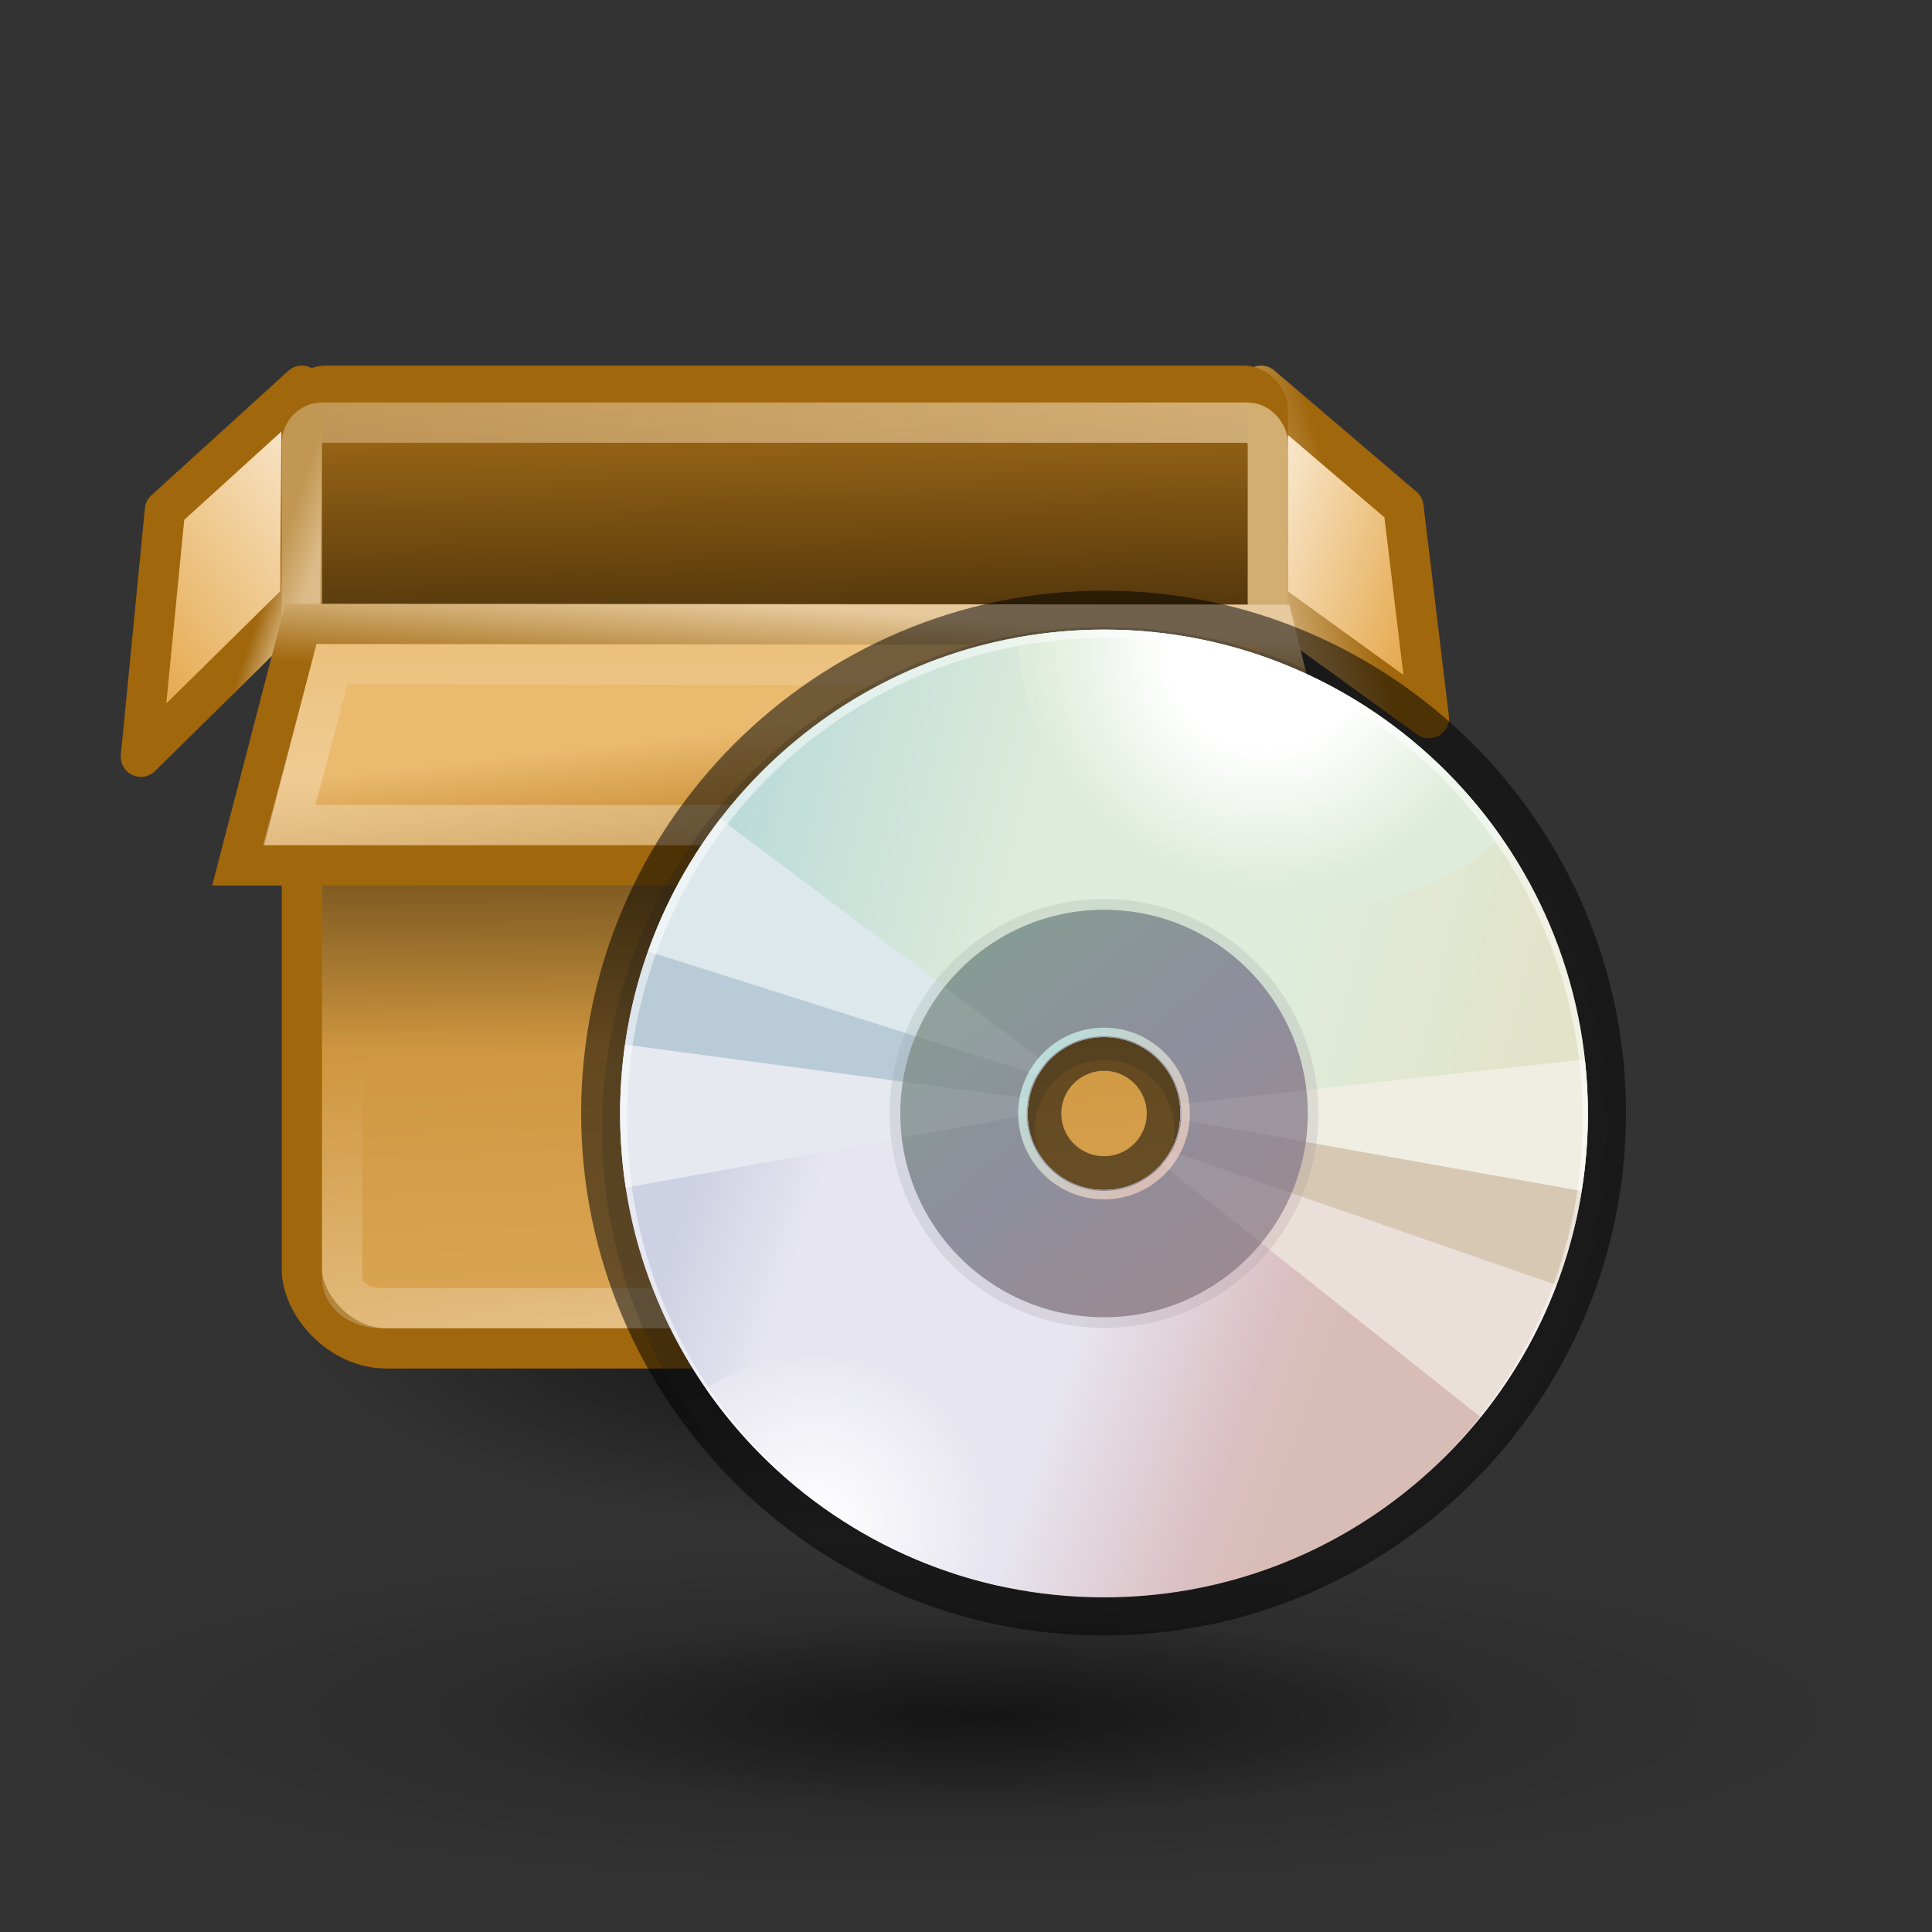 <?xml version="1.0" encoding="UTF-8" standalone="no"?>
<!-- Created with Inkscape (http://www.inkscape.org/) -->

<svg
   xmlns:dc="http://purl.org/dc/elements/1.1/"
   xmlns:cc="http://creativecommons.org/ns#"
   xmlns:rdf="http://www.w3.org/1999/02/22-rdf-syntax-ns#"
   xmlns:svg="http://www.w3.org/2000/svg"
   xmlns="http://www.w3.org/2000/svg"
   xmlns:xlink="http://www.w3.org/1999/xlink"
   xmlns:sodipodi="http://sodipodi.sourceforge.net/DTD/sodipodi-0.dtd"
   xmlns:inkscape="http://www.inkscape.org/namespaces/inkscape"
   width="48"
   height="48"
   id="svg7854"
   sodipodi:version="0.32"
   inkscape:version="0.48.4 r9939"
   version="1.0"
   sodipodi:docname="system-software-update.svg"
   inkscape:output_extension="org.inkscape.output.svg.inkscape">
  <rect width="100%" height="100%" fill="#333333" stroke="none"/>
  <sodipodi:namedview
     id="base"
     pagecolor="#ffffff"
     bordercolor="#e0e0e0"
     borderopacity="1"
     gridtolerance="10000"
     guidetolerance="10"
     objecttolerance="10"
     inkscape:pageopacity="0.0"
     inkscape:pageshadow="2"
     inkscape:zoom="4"
     inkscape:cx="39.250576"
     inkscape:cy="17.771646"
     inkscape:document-units="px"
     inkscape:current-layer="layer1"
     width="48px"
     height="48px"
     inkscape:showpageshadow="false"
     inkscape:window-width="1366"
     inkscape:window-height="706"
     inkscape:window-x="-8"
     inkscape:window-y="-8"
     showgrid="false"
     showborder="false"
     showguides="false"
     inkscape:guide-bbox="true"
     inkscape:window-maximized="1">
    <sodipodi:guide
       orientation="horizontal"
       position="-34.062"
       id="guide7555" />
  </sodipodi:namedview>
  <defs
     id="defs7856">
    <linearGradient
       id="XMLID_31_"
       gradientUnits="userSpaceOnUse"
       x1="81.525"
       y1="36.621"
       x2="90.373"
       y2="45.469">
      <stop
         offset="0"
         style="stop-color:#BBDBD8"
         id="stop3126" />
      <stop
         offset="1"
         style="stop-color:#D8BDB6"
         id="stop3128" />
    </linearGradient>
    <linearGradient
       id="XMLID_30_"
       gradientUnits="userSpaceOnUse"
       x1="75.65"
       y1="28.632"
       x2="96.398"
       y2="53.658">
      <stop
         offset="0"
         style="stop-color:#879B95"
         id="stop3117" />
      <stop
         offset="0.506"
         style="stop-color:#8E8E9C"
         id="stop3119" />
      <stop
         offset="1"
         style="stop-color:#9B8A91"
         id="stop3121" />
    </linearGradient>
    <linearGradient
       id="XMLID_29_"
       gradientUnits="userSpaceOnUse"
       x1="75.11"
       y1="27.98"
       x2="96.952"
       y2="54.326">
      <stop
         offset="0"
         style="stop-color:#879B95"
         id="stop3108" />
      <stop
         offset="0.506"
         style="stop-color:#8E8E9C"
         id="stop3110" />
      <stop
         offset="1"
         style="stop-color:#9B8A91"
         id="stop3112" />
    </linearGradient>
    <radialGradient
       id="XMLID_28_"
       cx="63.007"
       cy="73.647"
       r="14.056"
       gradientUnits="userSpaceOnUse">
      <stop
         offset="0"
         style="stop-color:#FFFFFF"
         id="stop3338" />
      <stop
         offset="1"
         style="stop-color:#E7E6F0"
         id="stop3103" />
    </radialGradient>
    <radialGradient
       id="XMLID_27_"
       cx="98.882"
       cy="4.191"
       r="18.724"
       gradientUnits="userSpaceOnUse">
      <stop
         offset="0.41"
         style="stop-color:#FFFFFF"
         id="stop3094" />
      <stop
         offset="1"
         style="stop-color:#DFECDB"
         id="stop3096" />
    </radialGradient>
    <linearGradient
       id="XMLID_26_"
       gradientUnits="userSpaceOnUse"
       x1="56.856"
       y1="14.699"
       x2="121.236"
       y2="30.741">
      <stop
         offset="0"
         style="stop-color:#BBDBD8"
         id="stop3071" />
      <stop
         offset="0.371"
         style="stop-color:#DFECDB"
         id="stop3073" />
      <stop
         offset="0.68"
         style="stop-color:#DFECDB"
         id="stop3075" />
      <stop
         offset="1"
         style="stop-color:#E2E3C9"
         id="stop3077" />
    </linearGradient>
    <linearGradient
       id="XMLID_25_"
       gradientUnits="userSpaceOnUse"
       x1="52.531"
       y1="48.679"
       x2="102.432"
       y2="65.532">
      <stop
         offset="0"
         style="stop-color:#CED1E3"
         id="stop3058" />
      <stop
         offset="0.185"
         style="stop-color:#E7E6F0"
         id="stop3060" />
      <stop
         offset="0.618"
         style="stop-color:#E7E6F0"
         id="stop3062" />
      <stop
         offset="0.893"
         style="stop-color:#DBC0C4"
         id="stop3064" />
      <stop
         offset="1"
         style="stop-color:#D8BDB6"
         id="stop3066" />
    </linearGradient>
    <linearGradient
       id="linearGradient11492">
      <stop
         id="stop11494"
         offset="0"
         style="stop-color:#5b9900;stop-opacity:1;" />
      <stop
         style="stop-color:#e1e1e1;stop-opacity:1;"
         offset="0.766"
         id="stop11496" />
      <stop
         id="stop11498"
         offset="1"
         style="stop-color:#bdff7a;stop-opacity:1;" />
    </linearGradient>
    <linearGradient
       id="linearGradient11482">
      <stop
         id="stop11484"
         offset="0"
         style="stop-color:#d4fa70;stop-opacity:1;" />
      <stop
         style="stop-color:#81e74a;stop-opacity:1;"
         offset="0.164"
         id="stop11486" />
      <stop
         id="stop11488"
         offset="0.872"
         style="stop-color:#b4dc62;stop-opacity:1;" />
      <stop
         id="stop11490"
         offset="1"
         style="stop-color:#c3fd76;stop-opacity:1;" />
    </linearGradient>
    <linearGradient
       id="linearGradient11474">
      <stop
         style="stop-color:#ffffff;stop-opacity:1;"
         offset="0"
         id="stop11476" />
      <stop
         id="stop11478"
         offset="1"
         style="stop-color:#84f975;stop-opacity:0.122;" />
    </linearGradient>
    <linearGradient
       inkscape:collect="always"
       id="linearGradient14237">
      <stop
         style="stop-color:#ffffff;stop-opacity:1;"
         offset="0"
         id="stop14239" />
      <stop
         style="stop-color:#ffffff;stop-opacity:0;"
         offset="1"
         id="stop14241" />
    </linearGradient>
    <linearGradient
       inkscape:collect="always"
       id="linearGradient15240">
      <stop
         style="stop-color:#ff6e04;stop-opacity:1;"
         offset="0"
         id="stop15242" />
      <stop
         style="stop-color:#ff6e04;stop-opacity:0;"
         offset="1"
         id="stop15244" />
    </linearGradient>
    <linearGradient
       id="linearGradient6231">
      <stop
         style="stop-color:white;stop-opacity:1"
         offset="0"
         id="stop6233" />
      <stop
         style="stop-color:white;stop-opacity:0"
         offset="1"
         id="stop6235" />
    </linearGradient>
    <linearGradient
       id="linearGradient22579">
      <stop
         style="stop-color:#ff3247;stop-opacity:1;"
         offset="0"
         id="stop22581" />
      <stop
         style="stop-color:#c80015;stop-opacity:0;"
         offset="1"
         id="stop22583" />
    </linearGradient>
    <linearGradient
       inkscape:collect="always"
       id="linearGradient3303">
      <stop
         style="stop-color:#fdd99b;stop-opacity:1"
         offset="0"
         id="stop3305" />
      <stop
         style="stop-color:#fdd99b;stop-opacity:0"
         offset="1"
         id="stop3307" />
    </linearGradient>
    <linearGradient
       id="linearGradient19616">
      <stop
         id="stop19618"
         offset="0"
         style="stop-color:#ef583d;stop-opacity:1;" />
      <stop
         style="stop-color:#c40b0b;stop-opacity:1;"
         offset="1"
         id="stop19622" />
    </linearGradient>
    <linearGradient
       id="linearGradient3128">
      <stop
         id="stop3130"
         offset="0"
         style="stop-color:#f50000;stop-opacity:1;" />
      <stop
         id="stop3132"
         offset="1"
         style="stop-color:#ffad46;stop-opacity:0;" />
    </linearGradient>
    <linearGradient
       id="linearGradient3097">
      <stop
         style="stop-color:#ffdd70;stop-opacity:1"
         offset="0"
         id="stop3099" />
      <stop
         style="stop-color:#fb8b00;stop-opacity:0"
         offset="1"
         id="stop3101" />
    </linearGradient>
    <linearGradient
       id="linearGradient4206">
      <stop
         style="stop-color:#d37100;stop-opacity:1;"
         offset="0"
         id="stop4208" />
      <stop
         style="stop-color:#ff9e2c;stop-opacity:1;"
         offset="1"
         id="stop4210" />
    </linearGradient>
    <linearGradient
       id="linearGradient4198">
      <stop
         style="stop-color:#ff8c0a;stop-opacity:1;"
         offset="0"
         id="stop4200" />
      <stop
         style="stop-color:#891007;stop-opacity:1;"
         offset="1"
         id="stop4202" />
    </linearGradient>
    <linearGradient
       id="linearGradient4188">
      <stop
         style="stop-color:#ba7a5d;stop-opacity:1;"
         offset="0"
         id="stop4190" />
      <stop
         style="stop-color:#fe6e04;stop-opacity:1"
         offset="1"
         id="stop4192" />
    </linearGradient>
    <linearGradient
       id="linearGradient4180">
      <stop
         style="stop-color:#ff6309;stop-opacity:1"
         offset="0"
         id="stop4182" />
      <stop
         style="stop-color:#be6b00;stop-opacity:1;"
         offset="1"
         id="stop4184" />
    </linearGradient>
    <linearGradient
       id="linearGradient2378">
      <stop
         id="stop2386"
         offset="0"
         style="stop-color:#ffffff;stop-opacity:1;" />
      <stop
         style="stop-color:#f9f875;stop-opacity:0.122;"
         offset="1"
         id="stop2382" />
    </linearGradient>
    <inkscape:perspective
       sodipodi:type="inkscape:persp3d"
       inkscape:vp_x="0 : 24 : 1"
       inkscape:vp_y="0 : 1000 : 0"
       inkscape:vp_z="48 : 24 : 1"
       inkscape:persp3d-origin="24 : 16 : 1"
       id="perspective2589" />
    <linearGradient
       inkscape:collect="always"
       id="linearGradient7046">
      <stop
         style="stop-color:#ffffff;stop-opacity:1;"
         offset="0"
         id="stop7048" />
      <stop
         style="stop-color:#ffffff;stop-opacity:0;"
         offset="1"
         id="stop7050" />
    </linearGradient>
    <linearGradient
       inkscape:collect="always"
       id="linearGradient7724">
      <stop
         style="stop-color:#000000;stop-opacity:1;"
         offset="0"
         id="stop7726" />
      <stop
         style="stop-color:#000000;stop-opacity:0;"
         offset="1"
         id="stop7728" />
    </linearGradient>
    <linearGradient
       inkscape:collect="always"
       id="linearGradient7716">
      <stop
         style="stop-color:#000000;stop-opacity:1;"
         offset="0"
         id="stop7718" />
      <stop
         style="stop-color:#000000;stop-opacity:0;"
         offset="1"
         id="stop7720" />
    </linearGradient>
    <linearGradient
       inkscape:collect="always"
       id="linearGradient7704">
      <stop
         style="stop-color:#000000;stop-opacity:1;"
         offset="0"
         id="stop7706" />
      <stop
         style="stop-color:#000000;stop-opacity:0;"
         offset="1"
         id="stop7708" />
    </linearGradient>
    <linearGradient
       inkscape:collect="always"
       id="linearGradient7694">
      <stop
         style="stop-color:#000000;stop-opacity:1;"
         offset="0"
         id="stop7696" />
      <stop
         style="stop-color:#000000;stop-opacity:0;"
         offset="1"
         id="stop7698" />
    </linearGradient>
    <linearGradient
       id="linearGradient7665">
      <stop
         style="stop-color:#757575;stop-opacity:1;"
         offset="0"
         id="stop7667" />
      <stop
         style="stop-color:#555753;stop-opacity:0;"
         offset="1"
         id="stop7669" />
    </linearGradient>
    <linearGradient
       inkscape:collect="always"
       id="linearGradient7654">
      <stop
         style="stop-color:#ffffff;stop-opacity:1;"
         offset="0"
         id="stop7656" />
      <stop
         style="stop-color:#ffffff;stop-opacity:0;"
         offset="1"
         id="stop7658" />
    </linearGradient>
    <linearGradient
       id="linearGradient7640">
      <stop
         style="stop-color:#eeeeec;stop-opacity:1"
         offset="0"
         id="stop7642" />
      <stop
         id="stop7648"
         offset="0.074"
         style="stop-color:#ffffff;stop-opacity:1;" />
      <stop
         style="stop-color:#eeeeec;stop-opacity:1;"
         offset="0.872"
         id="stop7650" />
      <stop
         style="stop-color:#babdb6;stop-opacity:1"
         offset="1"
         id="stop7644" />
    </linearGradient>
    <linearGradient
       id="linearGradient7629">
      <stop
         style="stop-color:#888a85;stop-opacity:1"
         offset="0"
         id="stop7631" />
      <stop
         id="stop7637"
         offset="0.766"
         style="stop-color:#ffffff;stop-opacity:1;" />
      <stop
         style="stop-color:#d3d7cf;stop-opacity:1;"
         offset="1"
         id="stop7633" />
    </linearGradient>
    <linearGradient
       inkscape:collect="always"
       id="linearGradient6242">
      <stop
         style="stop-color:#d7b47f;stop-opacity:1;"
         offset="0"
         id="stop6244" />
      <stop
         style="stop-color:#f4dbb3;stop-opacity:1"
         offset="1"
         id="stop6246" />
    </linearGradient>
    <linearGradient
       inkscape:collect="always"
       id="linearGradient6234">
      <stop
         style="stop-color:#ffffff;stop-opacity:1;"
         offset="0"
         id="stop6236" />
      <stop
         style="stop-color:#ffffff;stop-opacity:0;"
         offset="1"
         id="stop6238" />
    </linearGradient>
    <linearGradient
       inkscape:collect="always"
       id="linearGradient6222">
      <stop
         style="stop-color:#000000;stop-opacity:1;"
         offset="0"
         id="stop6224" />
      <stop
         style="stop-color:#000000;stop-opacity:0;"
         offset="1"
         id="stop6226" />
    </linearGradient>
    <linearGradient
       id="linearGradient6210">
      <stop
         id="stop6212"
         offset="0"
         style="stop-color:#f9ead2;stop-opacity:1;" />
      <stop
         id="stop6214"
         offset="1"
         style="stop-color:#e4a546;stop-opacity:1;" />
    </linearGradient>
    <linearGradient
       id="linearGradient6204">
      <stop
         id="stop6206"
         offset="0"
         style="stop-color:#120c02;stop-opacity:1;" />
      <stop
         id="stop6208"
         offset="1"
         style="stop-color:#b97a1b;stop-opacity:1;" />
    </linearGradient>
    <linearGradient
       id="linearGradient6190">
      <stop
         style="stop-color:#a0670c;stop-opacity:1;"
         offset="0"
         id="stop6192" />
      <stop
         style="stop-color:#e6c99d;stop-opacity:1;"
         offset="1"
         id="stop6194" />
    </linearGradient>
    <linearGradient
       id="linearGradient4210">
      <stop
         style="stop-color:#eaba6f;stop-opacity:1;"
         offset="0"
         id="stop4212" />
      <stop
         style="stop-color:#b97a1b;stop-opacity:1;"
         offset="1"
         id="stop4214" />
    </linearGradient>
    <linearGradient
       y2="34.307"
       x2="32.511"
       y1="11.188"
       x1="14.997"
       gradientUnits="userSpaceOnUse"
       id="aigrd1">
      <stop
         id="stop3034"
         style="stop-color:#EBEBEB"
         offset="0" />
      <stop
         id="stop3036"
         style="stop-color:#FFFFFF"
         offset="0.5" />
      <stop
         id="stop3038"
         style="stop-color:#EBEBEB"
         offset="1" />
    </linearGradient>
    <linearGradient
       y2="14.203"
       x2="35.391"
       y1="32.416"
       x1="12.274"
       gradientUnits="userSpaceOnUse"
       id="aigrd2">
      <stop
         id="stop3043"
         style="stop-color:#FBFBFB"
         offset="0" />
      <stop
         id="stop3045"
         style="stop-color:#B6B6B6"
         offset="0.5" />
      <stop
         id="stop3047"
         style="stop-color:#E4E4E4"
         offset="1" />
    </linearGradient>
    <linearGradient
       id="linearGradient6036"
       inkscape:collect="always">
      <stop
         id="stop6038"
         offset="0"
         style="stop-color:#ffffff;stop-opacity:1;" />
      <stop
         id="stop6040"
         offset="1"
         style="stop-color:#ffffff;stop-opacity:0;" />
    </linearGradient>
    <linearGradient
       id="linearGradient6028"
       inkscape:collect="always">
      <stop
         id="stop6030"
         offset="0"
         style="stop-color:#ffffff;stop-opacity:1;" />
      <stop
         id="stop6032"
         offset="1"
         style="stop-color:#ffffff;stop-opacity:0;" />
    </linearGradient>
    <linearGradient
       id="linearGradient4409"
       inkscape:collect="always">
      <stop
         id="stop4411"
         offset="0"
         style="stop-color:#ffffff;stop-opacity:1;" />
      <stop
         id="stop4413"
         offset="1"
         style="stop-color:#ffffff;stop-opacity:0;" />
    </linearGradient>
    <linearGradient
       inkscape:collect="always"
       xlink:href="#aigrd1"
       id="linearGradient7545"
       gradientUnits="userSpaceOnUse"
       gradientTransform="matrix(1.19,0,0,1.19,-4.309,-3.833)"
       x1="14.997"
       y1="11.188"
       x2="32.511"
       y2="34.307" />
    <linearGradient
       inkscape:collect="always"
       xlink:href="#aigrd2"
       id="linearGradient7547"
       gradientUnits="userSpaceOnUse"
       gradientTransform="matrix(1.222,0,0,1.222,-5.064,-4.56)"
       x1="12.274"
       y1="32.416"
       x2="35.391"
       y2="14.203" />
    <linearGradient
       inkscape:collect="always"
       xlink:href="#linearGradient4409"
       id="linearGradient7549"
       gradientUnits="userSpaceOnUse"
       gradientTransform="translate(0.5,-0.354)"
       x1="25.986"
       y1="24.92"
       x2="15.889"
       y2="11.67" />
    <linearGradient
       inkscape:collect="always"
       xlink:href="#linearGradient6036"
       id="linearGradient7551"
       gradientUnits="userSpaceOnUse"
       gradientTransform="matrix(0.989,0,0,0.985,0.188,-0.885)"
       x1="10.502"
       y1="3.61"
       x2="48.799"
       y2="54.698" />
    <linearGradient
       inkscape:collect="always"
       xlink:href="#linearGradient6028"
       id="linearGradient7553"
       gradientUnits="userSpaceOnUse"
       x1="28.703"
       y1="31.495"
       x2="17.743"
       y2="18.367" />
    <linearGradient
       inkscape:collect="always"
       xlink:href="#linearGradient7654"
       id="linearGradient7690"
       gradientUnits="userSpaceOnUse"
       x1="28.375"
       y1="62.5"
       x2="28.375"
       y2="124.326" />
    <radialGradient
       inkscape:collect="always"
       xlink:href="#linearGradient7694"
       id="radialGradient7700"
       cx="27.344"
       cy="35.812"
       fx="27.344"
       fy="35.812"
       r="9.656"
       gradientTransform="matrix(1,0,0,0.356,0,23.064)"
       gradientUnits="userSpaceOnUse" />
    <radialGradient
       inkscape:collect="always"
       xlink:href="#linearGradient7704"
       id="radialGradient7710"
       cx="21.625"
       cy="13.75"
       fx="21.625"
       fy="13.75"
       r="9.125"
       gradientTransform="matrix(1,0,0,0.781,0,3.014)"
       gradientUnits="userSpaceOnUse" />
    <radialGradient
       inkscape:collect="always"
       xlink:href="#linearGradient7716"
       id="radialGradient7722"
       cx="22.981"
       cy="43.625"
       fx="22.981"
       fy="43.625"
       r="15.91"
       gradientTransform="matrix(1,0,0,0.147,0,37.202)"
       gradientUnits="userSpaceOnUse" />
    <radialGradient
       inkscape:collect="always"
       xlink:href="#linearGradient7724"
       id="radialGradient7732"
       cx="22.981"
       cy="43.625"
       fx="22.981"
       fy="43.625"
       r="15.91"
       gradientTransform="matrix(1,0,0,0.147,0,37.202)"
       gradientUnits="userSpaceOnUse" />
    <linearGradient
       inkscape:collect="always"
       xlink:href="#linearGradient4210"
       id="linearGradient7065"
       gradientUnits="userSpaceOnUse"
       gradientTransform="matrix(0.774,0,0,0.863,-70.177,-0.342)"
       x1="24.99"
       y1="49.424"
       x2="23.452"
       y2="14.383" />
    <linearGradient
       inkscape:collect="always"
       xlink:href="#linearGradient6210"
       id="linearGradient7067"
       gradientUnits="userSpaceOnUse"
       gradientTransform="matrix(0.67,0,0,1.04,-62.347,-6.71)"
       x1="37.308"
       y1="20.232"
       x2="43.588"
       y2="23.422" />
    <linearGradient
       inkscape:collect="always"
       xlink:href="#linearGradient6190"
       id="linearGradient7069"
       gradientUnits="userSpaceOnUse"
       gradientTransform="matrix(0.67,0,0,0.782,-62.347,5.93)"
       x1="41.448"
       y1="9.345"
       x2="37.308"
       y2="10.742" />
    <linearGradient
       inkscape:collect="always"
       xlink:href="#linearGradient6204"
       id="linearGradient7071"
       gradientUnits="userSpaceOnUse"
       gradientTransform="matrix(0.774,0,0,0.324,-70.177,3.818)"
       x1="24.99"
       y1="49.424"
       x2="23.452"
       y2="14.383" />
    <linearGradient
       inkscape:collect="always"
       xlink:href="#linearGradient6222"
       id="linearGradient7073"
       gradientUnits="userSpaceOnUse"
       gradientTransform="matrix(0.76,0,0,0.758,-65.893,6.29)"
       x1="24.5"
       y1="17.812"
       x2="24.5"
       y2="26.188" />
    <linearGradient
       inkscape:collect="always"
       xlink:href="#linearGradient6234"
       id="linearGradient7075"
       gradientUnits="userSpaceOnUse"
       gradientTransform="matrix(1.11,0,0,0.89,-80.181,1.84)"
       x1="33.392"
       y1="39.34"
       x2="30.137"
       y2="25.192" />
    <linearGradient
       inkscape:collect="always"
       xlink:href="#linearGradient6210"
       id="linearGradient7077"
       gradientUnits="userSpaceOnUse"
       gradientTransform="matrix(0.676,0,0,1.038,-65.613,-6.681)"
       x1="8"
       y1="16.527"
       x2="1.827"
       y2="23.5" />
    <linearGradient
       inkscape:collect="always"
       xlink:href="#linearGradient6190"
       id="linearGradient7079"
       gradientUnits="userSpaceOnUse"
       gradientTransform="matrix(0.676,0,0,0.78,-65.613,5.93)"
       x1="6.675"
       y1="10.141"
       x2="8"
       y2="10.654" />
    <linearGradient
       inkscape:collect="always"
       xlink:href="#linearGradient6242"
       id="linearGradient7081"
       gradientUnits="userSpaceOnUse"
       gradientTransform="matrix(1.091,0,0,0.931,-66.5,9.104)"
       x1="5.579"
       y1="3.274"
       x2="27.621"
       y2="3.274" />
    <linearGradient
       inkscape:collect="always"
       xlink:href="#linearGradient4210"
       id="linearGradient7083"
       gradientUnits="userSpaceOnUse"
       gradientTransform="matrix(0.779,0,0,0.881,-66.414,-2.786)"
       x1="17.327"
       y1="24.164"
       x2="17.702"
       y2="27.945" />
    <linearGradient
       inkscape:collect="always"
       xlink:href="#linearGradient6190"
       id="linearGradient7085"
       gradientUnits="userSpaceOnUse"
       gradientTransform="matrix(0.779,0,0,0.662,-66.414,7.921)"
       x1="24.883"
       y1="14.295"
       x2="25.148"
       y2="10.942" />
    <linearGradient
       inkscape:collect="always"
       xlink:href="#linearGradient7046"
       id="linearGradient7087"
       gradientUnits="userSpaceOnUse"
       x1="-56.25"
       y1="20.375"
       x2="-56.25"
       y2="14.062" />
    <linearGradient
       inkscape:collect="always"
       xlink:href="#linearGradient11482"
       id="linearGradient3376"
       gradientUnits="userSpaceOnUse"
       x1="13"
       y1="62.997"
       x2="13"
       y2="102.003"
       gradientTransform="matrix(-0.889,0,0,1,39.111,-59)" />
    <linearGradient
       inkscape:collect="always"
       xlink:href="#linearGradient7665"
       id="linearGradient3379"
       gradientUnits="userSpaceOnUse"
       gradientTransform="matrix(-0.889,0,0,1,21.333,-59)"
       x1="2.911"
       y1="59.478"
       x2="5.657"
       y2="59.478" />
    <linearGradient
       inkscape:collect="always"
       xlink:href="#linearGradient11492"
       id="linearGradient3383"
       gradientUnits="userSpaceOnUse"
       x1="26.5"
       y1="51.856"
       x2="26.5"
       y2="103.107"
       gradientTransform="matrix(-0.889,0,0,1,39.111,-59)" />
    <linearGradient
       inkscape:collect="always"
       xlink:href="#linearGradient4180"
       id="linearGradient3770"
       gradientUnits="userSpaceOnUse"
       gradientTransform="matrix(0.253,0,0,0.253,-73.524,-24.758)"
       x1="328.571"
       y1="135.219"
       x2="331.429"
       y2="489.505" />
    <radialGradient
       inkscape:collect="always"
       xlink:href="#linearGradient4188"
       id="radialGradient3772"
       gradientUnits="userSpaceOnUse"
       gradientTransform="matrix(9.8988077e-2,-0.288,0.589,0.202,-245.436,129.569)"
       cx="430.804"
       cy="398.989"
       fx="430.804"
       fy="398.989"
       r="201.937" />
    <radialGradient
       inkscape:collect="always"
       xlink:href="#linearGradient4198"
       id="radialGradient3774"
       gradientUnits="userSpaceOnUse"
       gradientTransform="matrix(-6.2383012e-3,0.483,-0.712,-9.2682983e-3,295.432,-106.007)"
       cx="438.839"
       cy="355.901"
       fx="438.839"
       fy="355.901"
       r="202.322" />
    <radialGradient
       inkscape:collect="always"
       xlink:href="#linearGradient4206"
       id="radialGradient3776"
       gradientUnits="userSpaceOnUse"
       gradientTransform="matrix(-0.763,-0.192,0.312,-1.241,145.071,676.199)"
       cx="362.284"
       cy="438.506"
       fx="362.284"
       fy="438.506"
       r="90.184" />
    <radialGradient
       inkscape:collect="always"
       xlink:href="#linearGradient3097"
       id="radialGradient3782"
       gradientUnits="userSpaceOnUse"
       gradientTransform="matrix(1.273,-0.264,0.291,1.434,59.333,-5.084)"
       cx="136.869"
       cy="229.169"
       fx="136.869"
       fy="229.169"
       r="45.359" />
    <radialGradient
       inkscape:collect="always"
       xlink:href="#linearGradient3097"
       id="radialGradient3784"
       gradientUnits="userSpaceOnUse"
       gradientTransform="matrix(1.273,-0.264,0.291,1.434,59.333,-5.084)"
       cx="136.869"
       cy="229.169"
       fx="136.869"
       fy="229.169"
       r="45.359" />
    <radialGradient
       inkscape:collect="always"
       xlink:href="#linearGradient3097"
       id="radialGradient3786"
       gradientUnits="userSpaceOnUse"
       gradientTransform="matrix(1.273,-0.264,0.291,1.434,59.333,-5.084)"
       cx="136.869"
       cy="229.169"
       fx="136.869"
       fy="229.169"
       r="45.359" />
    <radialGradient
       inkscape:collect="always"
       xlink:href="#linearGradient3128"
       id="radialGradient3788"
       gradientUnits="userSpaceOnUse"
       gradientTransform="matrix(0.929,1.334,-1.092,0.776,354.08,-518.627)"
       cx="225.406"
       cy="461.306"
       fx="225.406"
       fy="461.306"
       r="45.359" />
    <radialGradient
       inkscape:collect="always"
       xlink:href="#linearGradient19616"
       id="radialGradient3790"
       gradientUnits="userSpaceOnUse"
       gradientTransform="matrix(3.911,-1.514,1.148,2.884,-219.173,77.006)"
       cx="68.658"
       cy="16.614"
       fx="68.658"
       fy="16.614"
       r="9.124" />
    <radialGradient
       inkscape:collect="always"
       xlink:href="#linearGradient3303"
       id="radialGradient3792"
       gradientUnits="userSpaceOnUse"
       gradientTransform="matrix(-1.427,2.428,-2.677,-1.618,810.341,-0.583)"
       cx="155.732"
       cy="219.115"
       fx="155.732"
       fy="219.115"
       r="45.047" />
    <radialGradient
       inkscape:collect="always"
       xlink:href="#linearGradient3303"
       id="radialGradient3794"
       gradientUnits="userSpaceOnUse"
       gradientTransform="matrix(-1.427,2.428,-2.677,-1.618,810.341,-0.583)"
       cx="155.732"
       cy="219.115"
       fx="155.732"
       fy="219.115"
       r="45.047" />
    <radialGradient
       inkscape:collect="always"
       xlink:href="#linearGradient3303"
       id="radialGradient3796"
       gradientUnits="userSpaceOnUse"
       gradientTransform="matrix(-1.427,2.428,-2.677,-1.618,810.341,-0.583)"
       cx="155.732"
       cy="219.115"
       fx="155.732"
       fy="219.115"
       r="45.047" />
    <radialGradient
       inkscape:collect="always"
       xlink:href="#linearGradient22579"
       id="radialGradient3798"
       gradientUnits="userSpaceOnUse"
       gradientTransform="matrix(4.739,-2.439,0.344,0.668,-690.005,456.422)"
       cx="180.1"
       cy="104.723"
       fx="180.1"
       fy="104.723"
       r="35.406" />
    <radialGradient
       inkscape:collect="always"
       xlink:href="#linearGradient6231"
       id="radialGradient3800"
       gradientUnits="userSpaceOnUse"
       gradientTransform="matrix(7.0221052e-2,0.147,-0.391,0.188,79.432,128.091)"
       cx="-749.207"
       cy="77.824"
       fx="-749.207"
       fy="77.824"
       r="330.544" />
    <radialGradient
       inkscape:collect="always"
       xlink:href="#linearGradient6231"
       id="radialGradient3802"
       gradientUnits="userSpaceOnUse"
       gradientTransform="matrix(7.0221052e-2,0.147,-0.391,0.188,79.432,128.091)"
       cx="-749.207"
       cy="77.824"
       fx="-749.207"
       fy="77.824"
       r="330.544" />
    <linearGradient
       inkscape:collect="always"
       xlink:href="#linearGradient3303"
       id="linearGradient3806"
       gradientUnits="userSpaceOnUse"
       x1="79.05"
       y1="92.037"
       x2="70.517"
       y2="79.138" />
    <linearGradient
       inkscape:collect="always"
       xlink:href="#linearGradient15240"
       id="linearGradient3808"
       gradientUnits="userSpaceOnUse"
       gradientTransform="matrix(1.31,0,0,1.31,-413.737,-251.559)"
       x1="324.312"
       y1="219.375"
       x2="371.344"
       y2="247.634" />
    <linearGradient
       inkscape:collect="always"
       xlink:href="#linearGradient14237"
       id="linearGradient3810"
       gradientUnits="userSpaceOnUse"
       gradientTransform="matrix(1.31,0,0,1.31,-415.998,-253.067)"
       x1="420.267"
       y1="227.22"
       x2="307.144"
       y2="292.075" />
    <linearGradient
       inkscape:collect="always"
       xlink:href="#linearGradient14237"
       id="linearGradient3813"
       gradientUnits="userSpaceOnUse"
       gradientTransform="matrix(0.19,0,0,0.19,5.268,-24)"
       x1="420.267"
       y1="227.22"
       x2="307.144"
       y2="292.075" />
    <linearGradient
       inkscape:collect="always"
       xlink:href="#linearGradient15240"
       id="linearGradient3817"
       gradientUnits="userSpaceOnUse"
       gradientTransform="matrix(0.19,0,0,0.19,5.596,-23.781)"
       x1="324.312"
       y1="219.375"
       x2="371.344"
       y2="247.634" />
    <radialGradient
       inkscape:collect="always"
       xlink:href="#linearGradient6231"
       id="radialGradient3824"
       gradientUnits="userSpaceOnUse"
       gradientTransform="matrix(1.0167025e-2,2.1239918e-2,-5.6661596e-2,2.7156323e-2,77,31.187)"
       cx="-749.207"
       cy="77.824"
       fx="-749.207"
       fy="77.824"
       r="330.544" />
    <radialGradient
       inkscape:collect="always"
       xlink:href="#linearGradient6231"
       id="radialGradient3827"
       gradientUnits="userSpaceOnUse"
       gradientTransform="matrix(1.0167025e-2,2.1239918e-2,-5.6661596e-2,2.7156323e-2,77,31.187)"
       cx="-749.207"
       cy="77.824"
       fx="-749.207"
       fy="77.824"
       r="330.544" />
    <radialGradient
       inkscape:collect="always"
       xlink:href="#linearGradient3303"
       id="radialGradient3831"
       gradientUnits="userSpaceOnUse"
       gradientTransform="matrix(-0.207,0.352,-0.388,-0.234,182.825,12.557)"
       cx="155.732"
       cy="219.115"
       fx="155.732"
       fy="219.115"
       r="45.047" />
    <radialGradient
       inkscape:collect="always"
       xlink:href="#linearGradient3303"
       id="radialGradient3834"
       gradientUnits="userSpaceOnUse"
       gradientTransform="matrix(-0.207,0.352,-0.388,-0.234,182.825,12.557)"
       cx="155.732"
       cy="219.115"
       fx="155.732"
       fy="219.115"
       r="45.047" />
    <radialGradient
       inkscape:collect="always"
       xlink:href="#linearGradient3303"
       id="radialGradient3837"
       gradientUnits="userSpaceOnUse"
       gradientTransform="matrix(-0.207,0.352,-0.388,-0.234,182.825,12.557)"
       cx="155.732"
       cy="219.115"
       fx="155.732"
       fy="219.115"
       r="45.047" />
    <radialGradient
       inkscape:collect="always"
       xlink:href="#linearGradient3128"
       id="radialGradient3841"
       gradientUnits="userSpaceOnUse"
       gradientTransform="matrix(0.135,0.193,-0.158,0.112,116.765,-62.449)"
       cx="225.406"
       cy="461.306"
       fx="225.406"
       fy="461.306"
       r="45.359" />
    <linearGradient
       id="linearGradient4198-677">
      <stop
         style="stop-color:#e67e09;stop-opacity:1;"
         offset="0"
         id="stop4059" />
      <stop
         style="stop-color:#7b0e06;stop-opacity:1;"
         offset="1"
         id="stop4061" />
    </linearGradient>
    <radialGradient
       inkscape:collect="always"
       xlink:href="#linearGradient4198-677-838"
       id="radialGradient3780-609-124"
       gradientUnits="userSpaceOnUse"
       gradientTransform="matrix(-3.699,5.309,-3.024,-2.052,548.106,-110.849)"
       cx="66.094"
       cy="75.753"
       fx="66.094"
       fy="75.753"
       r="10.175" />
    <linearGradient
       id="linearGradient4198-677-838">
      <stop
         style="stop-color:#cf7108;stop-opacity:1;"
         offset="0"
         id="stop4647" />
      <stop
         style="stop-color:#6f0d05;stop-opacity:1;"
         offset="1"
         id="stop4649" />
    </linearGradient>
    <linearGradient
       id="linearGradient4180-886">
      <stop
         style="stop-color:#e65908;stop-opacity:1"
         offset="0"
         id="stop5241" />
      <stop
         style="stop-color:#ab6000;stop-opacity:1;"
         offset="1"
         id="stop5243" />
    </linearGradient>
    <linearGradient
       id="linearGradient4188-453">
      <stop
         style="stop-color:#a76e54;stop-opacity:1;"
         offset="0"
         id="stop5247" />
      <stop
         style="stop-color:#e56304;stop-opacity:1"
         offset="1"
         id="stop5249" />
    </linearGradient>
    <linearGradient
       inkscape:collect="always"
       xlink:href="#linearGradient4180-886-315"
       id="linearGradient3863-587-795"
       gradientUnits="userSpaceOnUse"
       gradientTransform="matrix(3.6638083e-2,0,0,3.6660756e-2,54.854,9.056)"
       x1="328.571"
       y1="135.219"
       x2="331.429"
       y2="489.505" />
    <linearGradient
       id="linearGradient4180-886-315">
      <stop
         style="stop-color:#cf5007;stop-opacity:1"
         offset="0"
         id="stop5853" />
      <stop
         style="stop-color:#9a5600;stop-opacity:1;"
         offset="1"
         id="stop5855" />
    </linearGradient>
    <radialGradient
       inkscape:collect="always"
       xlink:href="#linearGradient4188-453-176"
       id="radialGradient3865-263-275"
       gradientUnits="userSpaceOnUse"
       gradientTransform="matrix(1.4332088e-2,-4.1729309e-2,8.5213902e-2,2.9306728e-2,29.963,31.401)"
       cx="430.804"
       cy="398.989"
       fx="430.804"
       fy="398.989"
       r="201.937" />
    <linearGradient
       id="linearGradient4188-453-176">
      <stop
         style="stop-color:#96634c;stop-opacity:1;"
         offset="0"
         id="stop5859" />
      <stop
         style="stop-color:#ce5904;stop-opacity:1"
         offset="1"
         id="stop5861" />
    </linearGradient>
    <linearGradient
       id="linearGradient4206-453">
      <stop
         style="stop-color:#be6600;stop-opacity:1;"
         offset="0"
         id="stop6477" />
      <stop
         style="stop-color:#e68e28;stop-opacity:1;"
         offset="1"
         id="stop6479" />
    </linearGradient>
    <radialGradient
       inkscape:collect="always"
       xlink:href="#linearGradient4206-453-335"
       id="radialGradient3857-240-522"
       gradientUnits="userSpaceOnUse"
       gradientTransform="matrix(-0.111,-2.7788574e-2,4.5113884e-2,-0.18,86.503,110.545)"
       cx="362.284"
       cy="438.506"
       fx="362.284"
       fy="438.506"
       r="90.184" />
    <linearGradient
       id="linearGradient4206-453-335">
      <stop
         style="stop-color:#ab5c00;stop-opacity:1;"
         offset="0"
         id="stop7100" />
      <stop
         style="stop-color:#cf8024;stop-opacity:1;"
         offset="1"
         id="stop7102" />
    </linearGradient>
    <linearGradient
       id="linearGradient4180-464">
      <stop
         style="stop-color:#e65908;stop-opacity:1"
         offset="0"
         id="stop7729" />
      <stop
         style="stop-color:#ab6000;stop-opacity:1;"
         offset="1"
         id="stop7731" />
    </linearGradient>
    <radialGradient
       inkscape:collect="always"
       xlink:href="#linearGradient4180-464-370"
       id="radialGradient3778-614-425"
       gradientUnits="userSpaceOnUse"
       gradientTransform="matrix(-3.699,5.309,-3.024,-2.052,548.106,-110.849)"
       cx="65.318"
       cy="77.511"
       fx="65.318"
       fy="77.511"
       r="10.175" />
    <linearGradient
       id="linearGradient4180-464-370">
      <stop
         style="stop-color:#cf5007;stop-opacity:1"
         offset="0"
         id="stop8363" />
      <stop
         style="stop-color:#9a5600;stop-opacity:1;"
         offset="1"
         id="stop8365" />
    </linearGradient>
    <linearGradient
       id="linearGradient4198-566">
      <stop
         style="stop-color:#e67e09;stop-opacity:1;"
         offset="0"
         id="stop9003" />
      <stop
         style="stop-color:#7b0e06;stop-opacity:1;"
         offset="1"
         id="stop9005" />
    </linearGradient>
    <radialGradient
       inkscape:collect="always"
       xlink:href="#linearGradient4198-566-335"
       id="radialGradient3860-4-672"
       gradientUnits="userSpaceOnUse"
       gradientTransform="matrix(-9.0321868e-4,6.9981705e-2,-0.103,-1.3419198e-3,108.274,-2.707)"
       cx="438.839"
       cy="355.901"
       fx="438.839"
       fy="355.901"
       r="202.322" />
    <linearGradient
       id="linearGradient4198-566-335">
      <stop
         style="stop-color:#cf7108;stop-opacity:1;"
         offset="0"
         id="stop9649" />
      <stop
         style="stop-color:#6f0d05;stop-opacity:1;"
         offset="1"
         id="stop9651" />
    </linearGradient>
    <linearGradient
       id="linearGradient4206-801">
      <stop
         style="stop-color:#be6600;stop-opacity:1;"
         offset="0"
         id="stop10301" />
      <stop
         style="stop-color:#e68e28;stop-opacity:1;"
         offset="1"
         id="stop10303" />
    </linearGradient>
    <radialGradient
       inkscape:collect="always"
       xlink:href="#linearGradient4206-801-903"
       id="radialGradient3804-494-221"
       gradientUnits="userSpaceOnUse"
       gradientTransform="matrix(-3.699,5.309,-3.024,-2.052,548.106,-110.849)"
       cx="65.318"
       cy="77.511"
       fx="65.318"
       fy="77.511"
       r="10.175" />
    <linearGradient
       id="linearGradient4206-801-903">
      <stop
         style="stop-color:#ab5c00;stop-opacity:1;"
         offset="0"
         id="stop10961" />
      <stop
         style="stop-color:#cf8024;stop-opacity:1;"
         offset="1"
         id="stop10963" />
    </linearGradient>
    <radialGradient
       inkscape:collect="always"
       xlink:href="#linearGradient3097"
       id="radialGradient11452"
       gradientUnits="userSpaceOnUse"
       gradientTransform="matrix(1.273,-0.264,0.291,1.434,59.333,-5.084)"
       cx="136.869"
       cy="229.169"
       fx="136.869"
       fy="229.169"
       r="45.359" />
    <radialGradient
       inkscape:collect="always"
       xlink:href="#linearGradient3097"
       id="radialGradient11454"
       gradientUnits="userSpaceOnUse"
       gradientTransform="matrix(1.273,-0.264,0.291,1.434,59.333,-5.084)"
       cx="136.869"
       cy="229.169"
       fx="136.869"
       fy="229.169"
       r="45.359" />
    <radialGradient
       inkscape:collect="always"
       xlink:href="#linearGradient3097"
       id="radialGradient11456"
       gradientUnits="userSpaceOnUse"
       gradientTransform="matrix(1.273,-0.264,0.291,1.434,59.333,-5.084)"
       cx="136.869"
       cy="229.169"
       fx="136.869"
       fy="229.169"
       r="45.359" />
    <radialGradient
       inkscape:collect="always"
       xlink:href="#linearGradient3097"
       id="radialGradient11459"
       gradientUnits="userSpaceOnUse"
       gradientTransform="matrix(0.241,-5.0025805e-2,5.521881e-2,0.272,16.846,-24.746)"
       cx="136.869"
       cy="229.169"
       fx="136.869"
       fy="229.169"
       r="45.359" />
    <radialGradient
       inkscape:collect="always"
       xlink:href="#linearGradient3097"
       id="radialGradient11462"
       gradientUnits="userSpaceOnUse"
       gradientTransform="matrix(0.241,-5.0025805e-2,5.521881e-2,0.272,16.846,-24.746)"
       cx="136.869"
       cy="229.169"
       fx="136.869"
       fy="229.169"
       r="45.359" />
    <radialGradient
       inkscape:collect="always"
       xlink:href="#linearGradient3097"
       id="radialGradient11465"
       gradientUnits="userSpaceOnUse"
       gradientTransform="matrix(0.241,-5.0025805e-2,5.521881e-2,0.272,16.846,-24.746)"
       cx="136.869"
       cy="229.169"
       fx="136.869"
       fy="229.169"
       r="45.359" />
    <linearGradient
       inkscape:collect="always"
       xlink:href="#linearGradient4180-886-315"
       id="linearGradient11467"
       gradientUnits="userSpaceOnUse"
       gradientTransform="matrix(3.6638083e-2,0,0,3.6660756e-2,54.854,9.056)"
       x1="328.571"
       y1="135.219"
       x2="331.429"
       y2="489.505" />
    <radialGradient
       inkscape:collect="always"
       xlink:href="#linearGradient4188-453-176"
       id="radialGradient11469"
       gradientUnits="userSpaceOnUse"
       gradientTransform="matrix(1.4332088e-2,-4.1729309e-2,8.5213902e-2,2.9306728e-2,29.963,31.401)"
       cx="430.804"
       cy="398.989"
       fx="430.804"
       fy="398.989"
       r="201.937" />
    <radialGradient
       inkscape:collect="always"
       xlink:href="#linearGradient11474"
       id="radialGradient11480"
       gradientUnits="userSpaceOnUse"
       cx="38.659"
       cy="9.341"
       fx="38.659"
       fy="9.341"
       r="8.342" />
    <linearGradient
       inkscape:collect="always"
       xlink:href="#XMLID_31_"
       id="linearGradient3373"
       gradientUnits="userSpaceOnUse"
       x1="81.525"
       y1="36.621"
       x2="90.373"
       y2="45.469"
       gradientTransform="matrix(0.312,0,0,0.312,35.607,14.863)" />
    <linearGradient
       inkscape:collect="always"
       xlink:href="#XMLID_30_"
       id="linearGradient3377"
       gradientUnits="userSpaceOnUse"
       x1="75.65"
       y1="28.632"
       x2="96.398"
       y2="53.658"
       gradientTransform="matrix(0.312,0,0,0.312,35.607,14.863)" />
    <linearGradient
       inkscape:collect="always"
       xlink:href="#XMLID_29_"
       id="linearGradient3380"
       gradientUnits="userSpaceOnUse"
       x1="75.11"
       y1="27.98"
       x2="96.952"
       y2="54.326"
       gradientTransform="matrix(0.312,0,0,0.312,35.607,14.863)" />
    <radialGradient
       inkscape:collect="always"
       xlink:href="#XMLID_28_"
       id="radialGradient3383"
       gradientUnits="userSpaceOnUse"
       cx="63.007"
       cy="73.647"
       r="14.056"
       gradientTransform="matrix(0.312,0,0,0.312,35.607,14.863)" />
    <radialGradient
       inkscape:collect="always"
       xlink:href="#XMLID_27_"
       id="radialGradient3386"
       gradientUnits="userSpaceOnUse"
       cx="98.882"
       cy="4.191"
       r="18.724"
       gradientTransform="matrix(0.312,0,0,0.312,35.607,14.863)" />
    <linearGradient
       inkscape:collect="always"
       xlink:href="#XMLID_26_"
       id="linearGradient3395"
       gradientUnits="userSpaceOnUse"
       x1="56.856"
       y1="14.699"
       x2="121.236"
       y2="30.741"
       gradientTransform="matrix(0.312,0,0,0.312,35.607,14.863)" />
    <linearGradient
       inkscape:collect="always"
       xlink:href="#XMLID_25_"
       id="linearGradient3398"
       gradientUnits="userSpaceOnUse"
       x1="52.531"
       y1="48.679"
       x2="102.432"
       y2="65.532"
       gradientTransform="matrix(0.312,0,0,0.312,35.607,14.863)" />
    <linearGradient
       inkscape:collect="always"
       xlink:href="#XMLID_25_"
       id="linearGradient4191"
       gradientUnits="userSpaceOnUse"
       gradientTransform="matrix(0.312,0,0,0.312,35.607,14.863)"
       x1="52.531"
       y1="48.679"
       x2="102.432"
       y2="65.532" />
    <linearGradient
       inkscape:collect="always"
       xlink:href="#XMLID_26_"
       id="linearGradient4193"
       gradientUnits="userSpaceOnUse"
       gradientTransform="matrix(0.312,0,0,0.312,35.607,14.863)"
       x1="56.856"
       y1="14.699"
       x2="121.236"
       y2="30.741" />
    <radialGradient
       inkscape:collect="always"
       xlink:href="#XMLID_27_"
       id="radialGradient4195"
       gradientUnits="userSpaceOnUse"
       gradientTransform="matrix(0.312,0,0,0.312,35.607,14.863)"
       cx="98.882"
       cy="4.191"
       r="18.724" />
    <radialGradient
       inkscape:collect="always"
       xlink:href="#XMLID_28_"
       id="radialGradient4197"
       gradientUnits="userSpaceOnUse"
       gradientTransform="matrix(0.312,0,0,0.312,35.607,14.863)"
       cx="63.007"
       cy="73.647"
       r="14.056" />
    <linearGradient
       inkscape:collect="always"
       xlink:href="#XMLID_29_"
       id="linearGradient4199"
       gradientUnits="userSpaceOnUse"
       gradientTransform="matrix(0.312,0,0,0.312,35.607,14.863)"
       x1="75.11"
       y1="27.98"
       x2="96.952"
       y2="54.326" />
    <linearGradient
       inkscape:collect="always"
       xlink:href="#XMLID_30_"
       id="linearGradient4201"
       gradientUnits="userSpaceOnUse"
       gradientTransform="matrix(0.312,0,0,0.312,35.607,14.863)"
       x1="75.65"
       y1="28.632"
       x2="96.398"
       y2="53.658" />
    <linearGradient
       inkscape:collect="always"
       xlink:href="#XMLID_31_"
       id="linearGradient4203"
       gradientUnits="userSpaceOnUse"
       gradientTransform="matrix(0.312,0,0,0.312,35.607,14.863)"
       x1="81.525"
       y1="36.621"
       x2="90.373"
       y2="45.469" />
  </defs>
  <g
     inkscape:label="Layer 1"
     inkscape:groupmode="layer"
     id="layer1">
    <path
       sodipodi:type="arc"
       style="opacity:0.288;fill:url(#radialGradient7722);fill-opacity:1;fill-rule:evenodd;stroke:none;stroke-width:1;stroke-linecap:round;stroke-linejoin:miter;stroke-miterlimit:4;stroke-dasharray:none;stroke-dashoffset:0.7;stroke-opacity:1"
       id="path7714"
       sodipodi:cx="22.98097"
       sodipodi:cy="43.624775"
       sodipodi:rx="15.909903"
       sodipodi:ry="2.3422911"
       d="M 38.891 43.625 A 15.91 2.342 0 1 1  7.071,43.625 A 15.91 2.342 0 1 1  38.891 43.625 z"
       transform="matrix(1.415,0,0,1.868,-9.008,-38.863)" />
    <path
       sodipodi:type="arc"
       style="opacity:0.417;fill:url(#radialGradient7732);fill-opacity:1;fill-rule:evenodd;stroke:none;stroke-width:1;stroke-linecap:round;stroke-linejoin:miter;stroke-miterlimit:4;stroke-dasharray:none;stroke-dashoffset:0.7;stroke-opacity:1"
       id="path7712"
       sodipodi:cx="22.98097"
       sodipodi:cy="43.624775"
       sodipodi:rx="15.909903"
       sodipodi:ry="2.3422911"
       d="M 38.891,43.625 A 15.91,2.342 0 1 1 7.071,43.625 A 15.91,2.342 0 1 1 38.891,43.625 z"
       transform="matrix(-0.786,0,0,1.014,42.556,-1.613)" />
    <path
       sodipodi:type="arc"
       style="opacity:0.659;fill:url(#radialGradient7700);fill-opacity:1;fill-rule:evenodd;stroke:none;stroke-width:1;stroke-linecap:round;stroke-linejoin:miter;stroke-miterlimit:4;stroke-dasharray:none;stroke-dashoffset:0.7;stroke-opacity:1"
       id="path7692"
       sodipodi:cx="27.34375"
       sodipodi:cy="35.8125"
       sodipodi:rx="9.65625"
       sodipodi:ry="3.4375"
       d="M 37,35.812 A 9.656,3.438 0 1 1 17.688,35.812 A 9.656,3.438 0 1 1 37,35.812 z"
       transform="matrix(1.405,0,0,1.6,-17.593,-24.8)" />
    <g
       id="g7054"
       transform="translate(68,0)">
      <rect
         ry="1.967"
         rx="2.096"
         y="15.011"
         x="-60.5"
         height="18.489"
         width="24"
         id="rect4873"
         style="fill:url(#linearGradient7065);fill-opacity:1;fill-rule:nonzero;stroke:#a0670c;stroke-width:1;stroke-linecap:butt;stroke-linejoin:miter;marker:none;marker-start:none;marker-mid:none;marker-end:none;stroke-miterlimit:4;stroke-dasharray:none;stroke-dashoffset:0;stroke-opacity:1;visibility:visible;display:block;overflow:visible;enable-background:accumulate" />
      <path
         sodipodi:nodetypes="ccccc"
         id="path4881"
         d="M -36.558,14.907 L -32.5,17.843 L -33.131,12.6 L -36.666,9.583 L -36.558,14.907 z"
         style="fill:url(#linearGradient7067);fill-opacity:1;fill-rule:nonzero;stroke:url(#linearGradient7069);stroke-width:1;stroke-linecap:butt;stroke-linejoin:round;marker:none;marker-start:none;marker-mid:none;marker-end:none;stroke-miterlimit:4;stroke-dasharray:none;stroke-dashoffset:0;stroke-opacity:1;visibility:visible;display:block;overflow:visible;enable-background:accumulate" />
      <rect
         style="fill:url(#linearGradient7071);fill-opacity:1;fill-rule:nonzero;stroke:#a0670c;stroke-width:1;stroke-linecap:butt;stroke-linejoin:miter;marker:none;marker-start:none;marker-mid:none;marker-end:none;stroke-miterlimit:4;stroke-dasharray:none;stroke-dashoffset:0;stroke-opacity:1;visibility:visible;display:block;overflow:visible;enable-background:accumulate"
         id="rect4877"
         width="24"
         height="6.944"
         x="-60.5"
         y="9.583"
         rx="0.602"
         ry="0.6" />
      <rect
         y="17.854"
         x="-60"
         height="8.816"
         width="23"
         id="rect6220"
         style="opacity:0.553;fill:url(#linearGradient7073);fill-opacity:1;fill-rule:nonzero;stroke:none;stroke-width:1;stroke-linecap:butt;stroke-linejoin:miter;marker:none;marker-start:none;marker-mid:none;marker-end:none;stroke-miterlimit:4;stroke-dasharray:none;stroke-dashoffset:0;stroke-opacity:1;visibility:visible;display:block;overflow:visible;enable-background:accumulate" />
      <path
         id="path6230"
         d="M -58.528,18.366 C -59.059,18.366 -59.5,18.72 -59.5,19.145 L -59.5,31.749 C -59.5,32.174 -59.082,32.5 -58.528,32.5 L -38.437,32.5 C -37.883,32.5 -37.5,32.193 -37.5,31.749 L -37.5,19.145 C -37.5,18.701 -37.906,18.366 -38.437,18.366 L -58.528,18.366 z"
         style="opacity:0.476;fill:none;fill-opacity:1;fill-rule:nonzero;stroke:url(#linearGradient7075);stroke-width:1;stroke-linecap:butt;stroke-linejoin:miter;marker:none;marker-start:none;marker-mid:none;marker-end:none;stroke-miterlimit:4;stroke-dashoffset:0;stroke-opacity:1;visibility:visible;display:block;overflow:visible;enable-background:accumulate" />
      <path
         sodipodi:nodetypes="ccccc"
         id="path4883"
         d="M -60.5,9.583 L -60.542,14.902 L -64.5,18.802 L -63.902,12.675 L -60.5,9.583 z"
         style="fill:url(#linearGradient7077);fill-opacity:1;fill-rule:nonzero;stroke:url(#linearGradient7079);stroke-width:1;stroke-linecap:butt;stroke-linejoin:round;marker:none;marker-start:none;marker-mid:none;marker-end:none;stroke-miterlimit:4;stroke-dasharray:none;stroke-dashoffset:0;stroke-opacity:1;visibility:visible;display:block;overflow:visible;enable-background:accumulate" />
      <rect
         ry="0.517"
         rx="0.505"
         y="10.5"
         x="-60.5"
         height="5.583"
         width="24"
         id="rect6003"
         style="opacity:0.614;fill:none;fill-opacity:1;fill-rule:evenodd;stroke:url(#linearGradient7081);stroke-width:1;stroke-linecap:round;stroke-linejoin:round;stroke-miterlimit:4;stroke-dasharray:none;stroke-dashoffset:0.7;stroke-opacity:1" />
      <path
         sodipodi:nodetypes="ccccc"
         id="path4885"
         d="M -60.524,15.5 L -62.082,21.5 L -34.875,21.5 L -36.358,15.52 L -60.524,15.5 z"
         style="fill:url(#linearGradient7083);fill-opacity:1;fill-rule:nonzero;stroke:url(#linearGradient7085);stroke-width:1;stroke-linecap:butt;stroke-linejoin:miter;marker:none;marker-start:none;marker-mid:none;marker-end:none;stroke-miterlimit:4;stroke-dasharray:none;stroke-dashoffset:0;stroke-opacity:1;visibility:visible;display:block;overflow:visible;enable-background:accumulate" />
      <path
         d="M -59.75,16.5 L -60.812,20.5 L -36.156,20.5 L -37.125,16.531 L -59.75,16.5 z"
         id="path6073"
         style="opacity:0.3;fill:none;fill-opacity:1;fill-rule:nonzero;stroke:url(#linearGradient7087);stroke-width:1;stroke-linecap:butt;stroke-linejoin:miter;marker:none;marker-start:none;marker-mid:none;marker-end:none;stroke-miterlimit:4;stroke-dasharray:none;stroke-dashoffset:0;stroke-opacity:1;visibility:visible;display:block;overflow:visible;enable-background:accumulate"
         inkscape:original="M -60.53125 15.5 L -62.09375 21.5 L -34.875 21.5 L -36.34375 15.53125 L -60.53125 15.5 z "
         inkscape:radius="-1.0130963"
         sodipodi:type="inkscape:offset" />
    </g>
    <g
       id="g4172"
       transform="translate(-35,0)">
      <path
         id="path3053"
         d="M 62.441,15.584 C 55.558,15.584 49.96,21.182 49.96,28.063 C 49.96,34.944 55.558,40.542 62.441,40.542 C 69.321,40.542 74.919,34.944 74.919,28.063 C 74.919,21.182 69.321,15.584 62.441,15.584 z M 62.441,29.797 C 61.484,29.797 60.707,29.02 60.707,28.063 C 60.707,27.107 61.484,26.33 62.441,26.33 C 63.396,26.33 64.174,27.107 64.174,28.063 C 64.174,29.02 63.396,29.797 62.441,29.797 z"
         style="opacity:0.2;fill:#3d3d3d" />
      <path
         id="path3055"
         d="M 62.419,15.175 C 55.536,15.175 49.938,20.773 49.938,27.654 C 49.938,34.535 55.536,40.133 62.419,40.133 C 69.3,40.133 74.898,34.535 74.898,27.654 C 74.898,20.773 69.3,15.175 62.419,15.175 z M 62.43,29.226 C 61.569,29.226 60.868,28.526 60.868,27.665 C 60.868,26.804 61.569,26.104 62.43,26.104 C 63.291,26.104 63.991,26.804 63.991,27.665 C 63.991,28.526 63.291,29.226 62.43,29.226 z"
         style="opacity:1;fill:none;fill-opacity:1;stroke:#000000;stroke-opacity:0.518" />
      <path
         id="path3068"
         d="M 64.178,28.405 C 63.89,29.085 63.216,29.563 62.429,29.563 C 61.381,29.563 60.532,28.713 60.532,27.665 C 60.532,27.625 60.535,27.586 60.538,27.547 L 50.657,25.218 C 50.493,26.008 50.406,26.826 50.406,27.665 C 50.406,34.304 55.79,39.686 62.429,39.686 C 68.008,39.686 72.698,35.885 74.054,30.733 L 64.178,28.405 z"
         style="fill:url(#linearGradient4191)" />
      <path
         id="path3079"
         d="M 62.43,15.643 C 56.629,15.643 51.787,19.753 50.657,25.218 L 60.538,27.547 C 60.599,26.554 61.421,25.767 62.43,25.767 C 63.478,25.767 64.327,26.617 64.327,27.665 C 64.327,27.928 64.274,28.178 64.178,28.405 L 74.054,30.733 C 74.312,29.754 74.451,28.726 74.451,27.665 C 74.451,21.026 69.069,15.643 62.43,15.643 z"
         style="fill:url(#linearGradient4193)" />
      <path
         id="path3081"
         d="M 51.1,23.638 L 60.793,26.707 C 60.853,26.604 60.922,26.508 61,26.419 L 52.897,20.342 C 52.136,21.331 51.525,22.441 51.1,23.638 z"
         style="fill:#dce8eb" />
      <path
         id="path3083"
         d="M 60.532,27.665 C 60.532,27.539 60.545,27.416 60.568,27.296 L 50.53,25.95 C 50.45,26.51 50.407,27.082 50.407,27.665 C 50.407,28.291 50.455,28.906 50.548,29.507 L 60.533,27.697 C 60.533,27.686 60.532,27.676 60.532,27.665 z"
         style="fill:#e6e9f0" />
      <path
         id="path3085"
         d="M 50.53,25.95 L 60.568,27.297 C 60.61,27.085 60.687,26.887 60.793,26.707 L 51.1,23.639 C 50.837,24.379 50.644,25.152 50.53,25.95 z"
         style="fill:#bacbd8" />
      <path
         id="path3087"
         d="M 73.673,31.922 L 64.083,28.596 C 64.018,28.71 63.941,28.817 63.855,28.915 L 71.787,35.208 C 72.579,34.227 73.219,33.121 73.673,31.922 z"
         style="fill:#ebdfda" />
      <path
         id="path3089"
         d="M 74.296,29.588 L 64.32,27.813 C 64.299,28.096 64.215,28.361 64.083,28.596 L 73.673,31.921 C 73.955,31.176 74.166,30.396 74.296,29.588 z"
         style="fill:#d7c8b4" />
      <path
         id="path3091"
         d="M 64.327,27.665 C 64.327,27.715 64.324,27.764 64.32,27.813 L 74.296,29.588 C 74.397,28.962 74.451,28.319 74.451,27.665 C 74.451,27.21 74.424,26.763 74.375,26.322 L 64.312,27.428 C 64.321,27.506 64.327,27.585 64.327,27.665 z"
         style="fill:#f0eee3" />
      <path
         id="path3098"
         d="M 62.43,15.643 C 61.699,15.643 60.984,15.712 60.289,15.837 C 60.35,18.34 62.072,20.806 64.813,21.934 C 67.545,23.057 70.492,22.524 72.298,20.803 C 70.126,17.685 66.517,15.643 62.43,15.643 z"
         style="fill:url(#radialGradient4195)" />
      <path
         id="path3105"
         d="M 59.814,39.397 C 60.339,37.224 59.19,34.921 57.024,34.03 C 55.482,33.396 53.805,33.633 52.548,34.511 C 54.243,36.951 56.818,38.732 59.814,39.397 z"
         style="fill:url(#radialGradient4197)" />
      <path
         id="path3114"
         d="M 62.43,22.336 C 59.486,22.336 57.101,24.722 57.101,27.665 C 57.101,30.607 59.487,32.993 62.43,32.993 C 65.373,32.993 67.758,30.608 67.758,27.665 C 67.758,24.722 65.373,22.336 62.43,22.336 z M 62.43,29.663 C 61.326,29.663 60.431,28.769 60.431,27.665 C 60.431,26.561 61.326,25.667 62.43,25.667 C 63.533,25.667 64.428,26.561 64.428,27.665 C 64.428,28.769 63.533,29.663 62.43,29.663 z"
         style="opacity:0.2;fill:url(#linearGradient4199)" />
      <path
         id="path3123"
         d="M 62.43,22.603 C 59.635,22.603 57.368,24.869 57.368,27.665 C 57.368,30.461 59.635,32.727 62.43,32.727 C 65.225,32.727 67.491,30.461 67.491,27.665 C 67.491,24.869 65.225,22.603 62.43,22.603 z M 62.43,29.563 C 61.381,29.563 60.532,28.713 60.532,27.665 C 60.532,26.617 61.381,25.767 62.43,25.767 C 63.478,25.767 64.327,26.617 64.327,27.665 C 64.327,28.713 63.478,29.563 62.43,29.563 z"
         style="fill:url(#linearGradient4201)" />
      <path
         id="path3130"
         d="M 62.43,25.532 C 61.252,25.532 60.297,26.487 60.297,27.665 C 60.297,28.843 61.252,29.798 62.43,29.798 C 63.607,29.798 64.562,28.843 64.562,27.665 C 64.562,26.487 63.607,25.532 62.43,25.532 z M 62.43,29.587 C 61.368,29.587 60.507,28.727 60.507,27.665 C 60.507,26.603 61.368,25.743 62.43,25.743 C 63.491,25.743 64.352,26.603 64.352,27.665 C 64.352,28.726 63.491,29.587 62.43,29.587 z"
         style="fill:url(#linearGradient4203)" />
      <path
         id="path3132"
         d="M 57.43,26.875 C 57.39,27.133 57.368,27.396 57.368,27.665 C 57.368,27.868 57.381,28.067 57.405,28.264 L 60.533,27.697 C 60.533,27.686 60.532,27.676 60.532,27.665 C 60.532,27.539 60.545,27.416 60.568,27.296 L 57.43,26.875 z M 67.457,27.083 L 64.312,27.429 C 64.321,27.506 64.327,27.585 64.327,27.665 C 64.327,27.715 64.324,27.764 64.32,27.813 L 67.442,28.369 C 67.474,28.138 67.491,27.904 67.491,27.665 C 67.491,27.468 67.479,27.274 67.457,27.083 z M 63.855,28.915 L 66.336,30.883 C 66.644,30.51 66.899,30.091 67.091,29.639 L 64.082,28.596 C 64.018,28.71 63.941,28.817 63.855,28.915 z M 57.747,25.743 L 60.793,26.707 C 60.853,26.605 60.922,26.508 61,26.419 L 58.467,24.519 C 58.172,24.888 57.929,25.3 57.747,25.743 z"
         style="opacity:0.08;fill:#ffffff" />
      <path
         id="path3134"
         d="M 62.43,15.643 C 55.79,15.643 50.406,21.026 50.406,27.665 C 50.406,31.856 52.553,35.545 55.807,37.697 C 52.652,35.55 50.579,31.917 50.579,27.796 C 50.579,21.2 55.895,15.852 62.451,15.852 C 69.006,15.852 74.321,21.2 74.321,27.796 C 74.321,31.272 72.845,34.4 70.49,36.583 C 72.922,34.383 74.451,31.203 74.451,27.665 C 74.451,21.026 69.069,15.643 62.43,15.643 z"
         style="opacity:0.5;fill:#ffffff" />
    </g>
  </g>
</svg>
